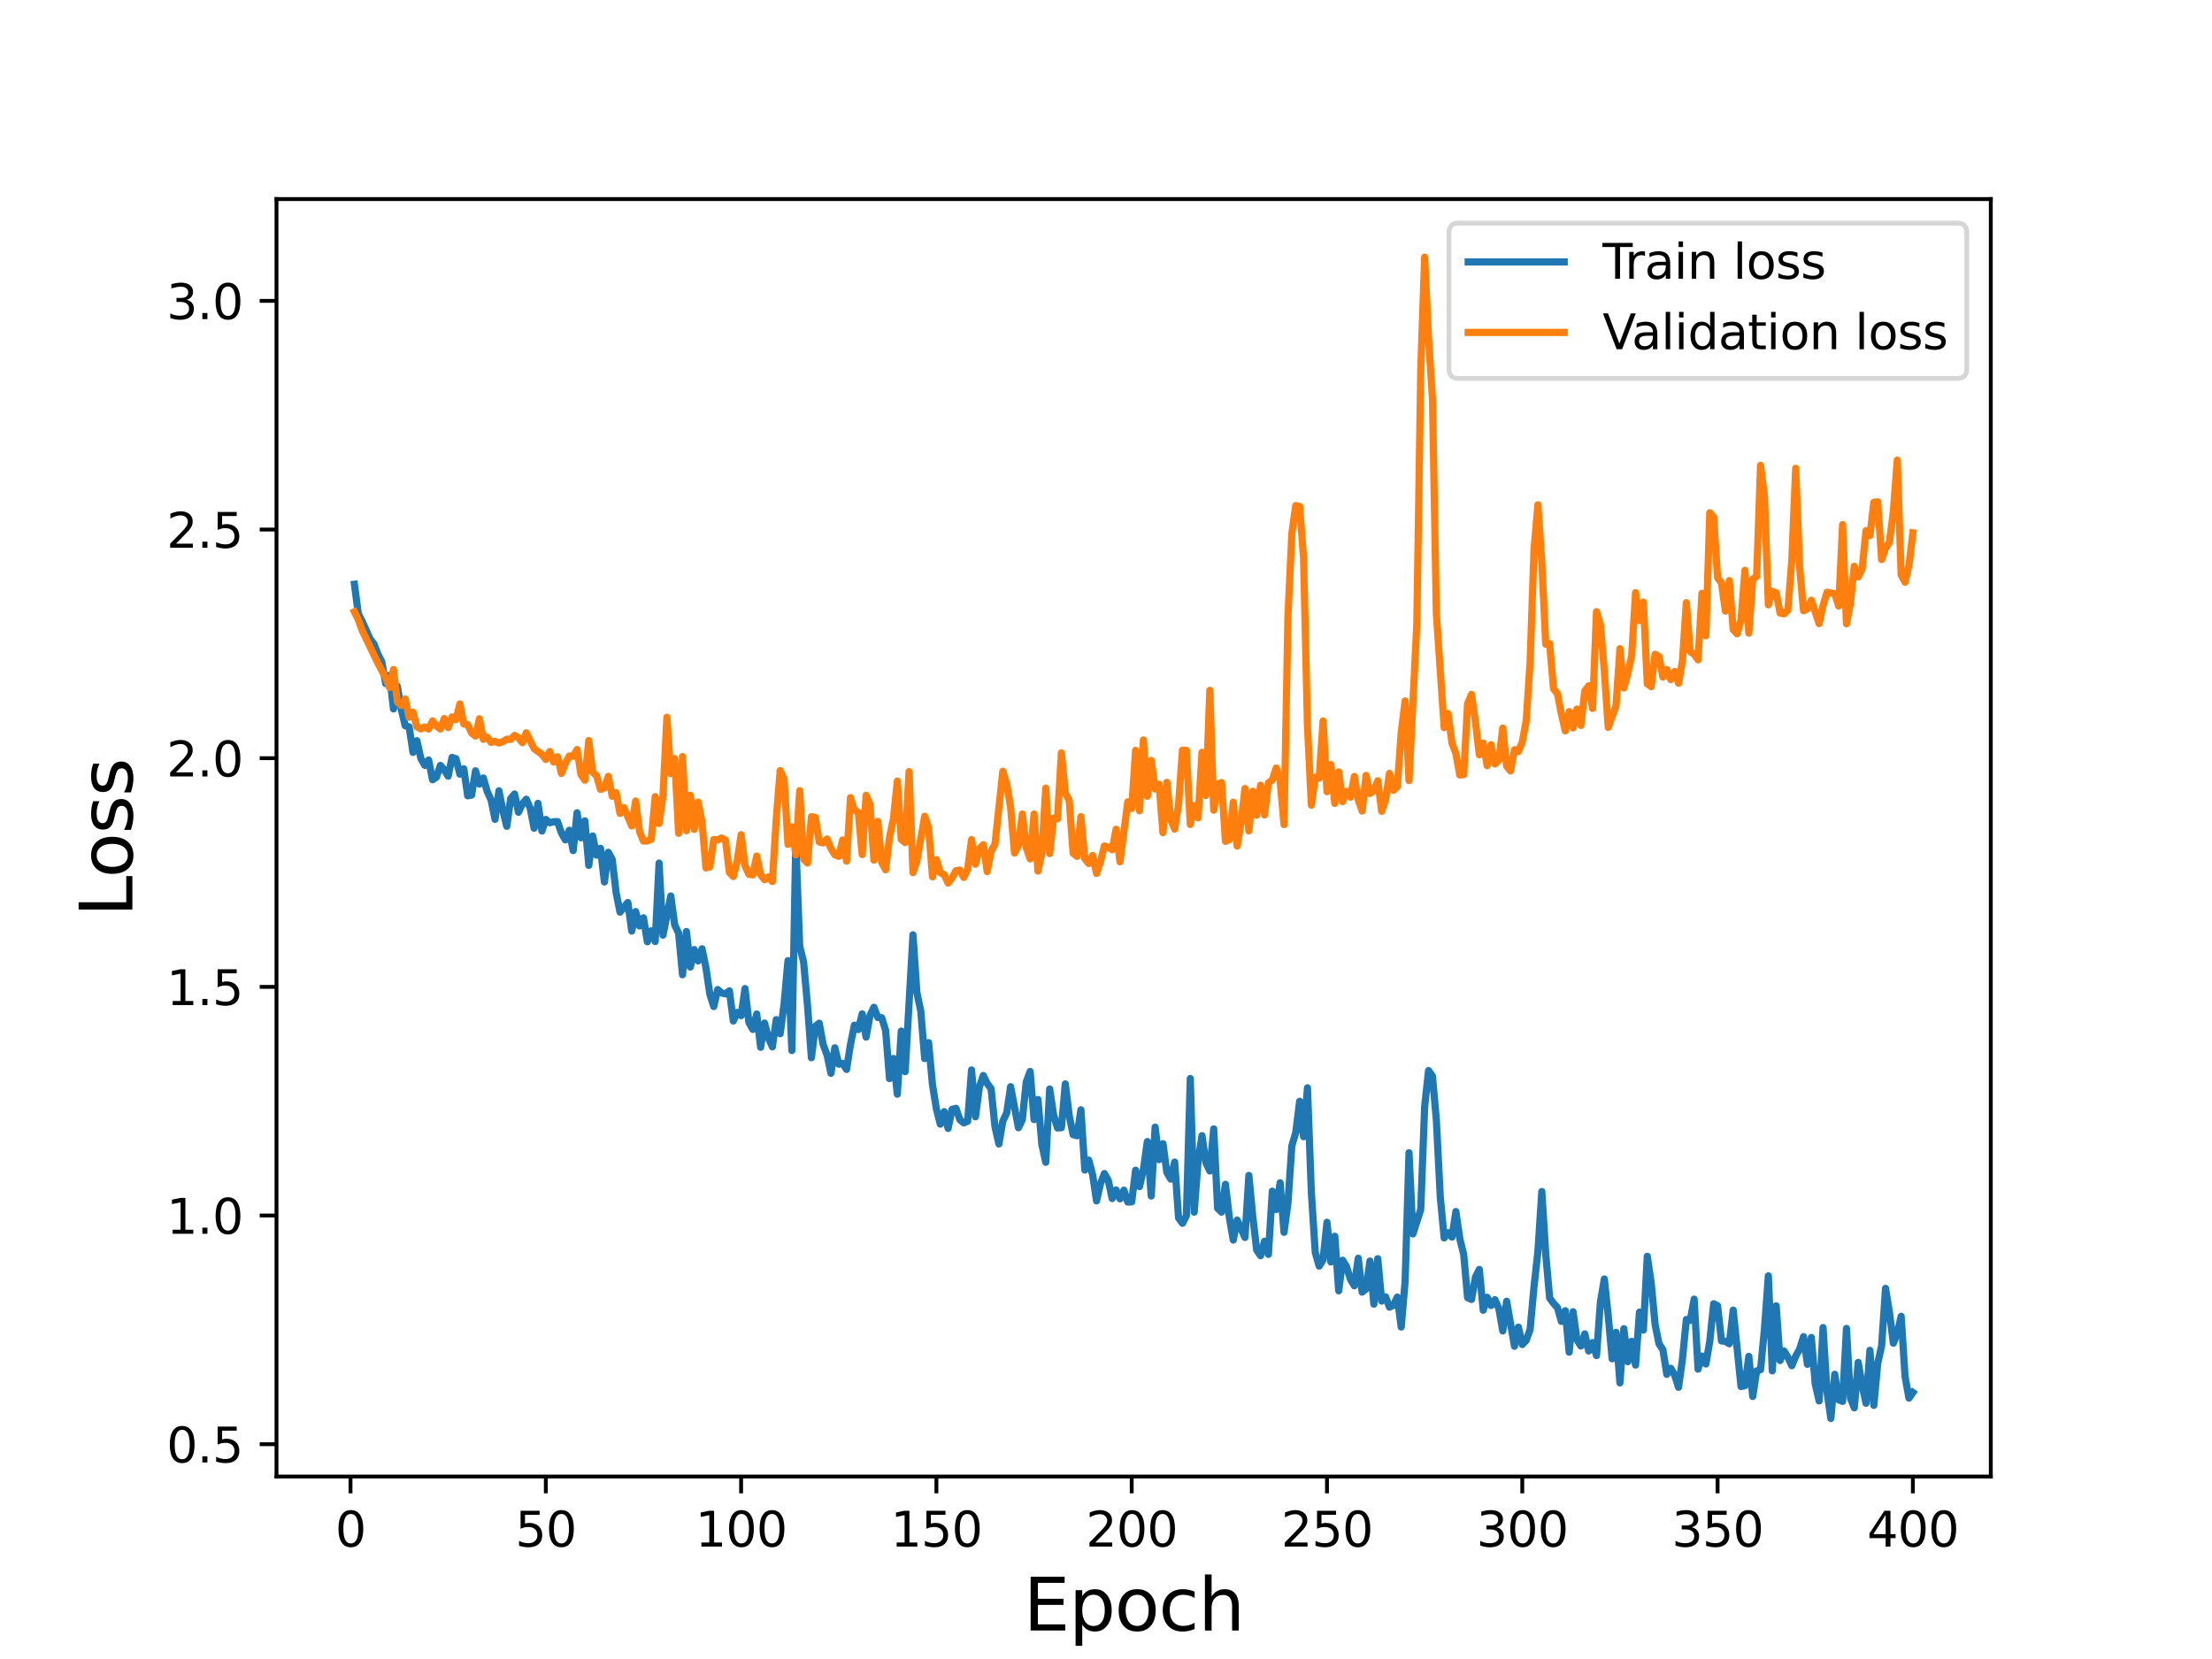 <?xml version="1.0" encoding="utf-8" standalone="no"?>
<!DOCTYPE svg PUBLIC "-//W3C//DTD SVG 1.1//EN"
  "http://www.w3.org/Graphics/SVG/1.1/DTD/svg11.dtd">
<svg height="345.6pt" version="1.1" viewBox="0 0 460.8 345.6" width="460.8pt" xmlns="http://www.w3.org/2000/svg" xmlns:xlink="http://www.w3.org/1999/xlink">
 <defs>
  <style type="text/css">*{stroke-linecap:butt;stroke-linejoin:round;}</style>
 </defs>
 <g id="figure_1">
  <g id="patch_1">
   <path d="M 0 345.6 
L 460.8 345.6 
L 460.8 0 
L 0 0 
z
" style="fill:#ffffff;"/>
  </g>
  <g id="axes_1">
   <g id="patch_2">
    <path d="M 57.6 307.584 
L 414.72 307.584 
L 414.72 41.472 
L 57.6 41.472 
z
" style="fill:#ffffff;"/>
   </g>
   <g id="matplotlib.axis_1">
    <g id="xtick_1">
     <g id="line2d_1">
      <defs>
       <path d="M 0 0 
L 0 3.5 
" id="mad87b83e40" style="stroke:#000000;stroke-width:0.8;"/>
      </defs>
      <g>
       <use style="stroke:#000000;stroke-width:0.8;" x="73.019" xlink:href="#mad87b83e40" y="307.584"/>
      </g>
     </g>
     <g id="text_1">
      <!-- 0 -->
      <g transform="translate(69.838 322.182)scale(0.1 -0.1)">
       <defs>
        <path d="M 2034 4250 
Q 1547 4250 1301 3770 
Q 1056 3291 1056 2328 
Q 1056 1369 1301 889 
Q 1547 409 2034 409 
Q 2525 409 2770 889 
Q 3016 1369 3016 2328 
Q 3016 3291 2770 3770 
Q 2525 4250 2034 4250 
z
M 2034 4750 
Q 2819 4750 3233 4129 
Q 3647 3509 3647 2328 
Q 3647 1150 3233 529 
Q 2819 -91 2034 -91 
Q 1250 -91 836 529 
Q 422 1150 422 2328 
Q 422 3509 836 4129 
Q 1250 4750 2034 4750 
z
" id="DejaVuSans-30" transform="scale(0.016)"/>
       </defs>
       <use xlink:href="#DejaVuSans-30"/>
      </g>
     </g>
    </g>
    <g id="xtick_2">
     <g id="line2d_2">
      <g>
       <use style="stroke:#000000;stroke-width:0.8;" x="113.703" xlink:href="#mad87b83e40" y="307.584"/>
      </g>
     </g>
     <g id="text_2">
      <!-- 50 -->
      <g transform="translate(107.34 322.182)scale(0.1 -0.1)">
       <defs>
        <path d="M 691 4666 
L 3169 4666 
L 3169 4134 
L 1269 4134 
L 1269 2991 
Q 1406 3038 1543 3061 
Q 1681 3084 1819 3084 
Q 2600 3084 3056 2656 
Q 3513 2228 3513 1497 
Q 3513 744 3044 326 
Q 2575 -91 1722 -91 
Q 1428 -91 1123 -41 
Q 819 9 494 109 
L 494 744 
Q 775 591 1075 516 
Q 1375 441 1709 441 
Q 2250 441 2565 725 
Q 2881 1009 2881 1497 
Q 2881 1984 2565 2268 
Q 2250 2553 1709 2553 
Q 1456 2553 1204 2497 
Q 953 2441 691 2322 
L 691 4666 
z
" id="DejaVuSans-35" transform="scale(0.016)"/>
       </defs>
       <use xlink:href="#DejaVuSans-35"/>
       <use x="63.623" xlink:href="#DejaVuSans-30"/>
      </g>
     </g>
    </g>
    <g id="xtick_3">
     <g id="line2d_3">
      <g>
       <use style="stroke:#000000;stroke-width:0.8;" x="154.386" xlink:href="#mad87b83e40" y="307.584"/>
      </g>
     </g>
     <g id="text_3">
      <!-- 100 -->
      <g transform="translate(144.842 322.182)scale(0.1 -0.1)">
       <defs>
        <path d="M 794 531 
L 1825 531 
L 1825 4091 
L 703 3866 
L 703 4441 
L 1819 4666 
L 2450 4666 
L 2450 531 
L 3481 531 
L 3481 0 
L 794 0 
L 794 531 
z
" id="DejaVuSans-31" transform="scale(0.016)"/>
       </defs>
       <use xlink:href="#DejaVuSans-31"/>
       <use x="63.623" xlink:href="#DejaVuSans-30"/>
       <use x="127.246" xlink:href="#DejaVuSans-30"/>
      </g>
     </g>
    </g>
    <g id="xtick_4">
     <g id="line2d_4">
      <g>
       <use style="stroke:#000000;stroke-width:0.8;" x="195.07" xlink:href="#mad87b83e40" y="307.584"/>
      </g>
     </g>
     <g id="text_4">
      <!-- 150 -->
      <g transform="translate(185.526 322.182)scale(0.1 -0.1)">
       <use xlink:href="#DejaVuSans-31"/>
       <use x="63.623" xlink:href="#DejaVuSans-35"/>
       <use x="127.246" xlink:href="#DejaVuSans-30"/>
      </g>
     </g>
    </g>
    <g id="xtick_5">
     <g id="line2d_5">
      <g>
       <use style="stroke:#000000;stroke-width:0.8;" x="235.753" xlink:href="#mad87b83e40" y="307.584"/>
      </g>
     </g>
     <g id="text_5">
      <!-- 200 -->
      <g transform="translate(226.209 322.182)scale(0.1 -0.1)">
       <defs>
        <path d="M 1228 531 
L 3431 531 
L 3431 0 
L 469 0 
L 469 531 
Q 828 903 1448 1529 
Q 2069 2156 2228 2338 
Q 2531 2678 2651 2914 
Q 2772 3150 2772 3378 
Q 2772 3750 2511 3984 
Q 2250 4219 1831 4219 
Q 1534 4219 1204 4116 
Q 875 4013 500 3803 
L 500 4441 
Q 881 4594 1212 4672 
Q 1544 4750 1819 4750 
Q 2544 4750 2975 4387 
Q 3406 4025 3406 3419 
Q 3406 3131 3298 2873 
Q 3191 2616 2906 2266 
Q 2828 2175 2409 1742 
Q 1991 1309 1228 531 
z
" id="DejaVuSans-32" transform="scale(0.016)"/>
       </defs>
       <use xlink:href="#DejaVuSans-32"/>
       <use x="63.623" xlink:href="#DejaVuSans-30"/>
       <use x="127.246" xlink:href="#DejaVuSans-30"/>
      </g>
     </g>
    </g>
    <g id="xtick_6">
     <g id="line2d_6">
      <g>
       <use style="stroke:#000000;stroke-width:0.8;" x="276.437" xlink:href="#mad87b83e40" y="307.584"/>
      </g>
     </g>
     <g id="text_6">
      <!-- 250 -->
      <g transform="translate(266.893 322.182)scale(0.1 -0.1)">
       <use xlink:href="#DejaVuSans-32"/>
       <use x="63.623" xlink:href="#DejaVuSans-35"/>
       <use x="127.246" xlink:href="#DejaVuSans-30"/>
      </g>
     </g>
    </g>
    <g id="xtick_7">
     <g id="line2d_7">
      <g>
       <use style="stroke:#000000;stroke-width:0.8;" x="317.12" xlink:href="#mad87b83e40" y="307.584"/>
      </g>
     </g>
     <g id="text_7">
      <!-- 300 -->
      <g transform="translate(307.576 322.182)scale(0.1 -0.1)">
       <defs>
        <path d="M 2597 2516 
Q 3050 2419 3304 2112 
Q 3559 1806 3559 1356 
Q 3559 666 3084 287 
Q 2609 -91 1734 -91 
Q 1441 -91 1130 -33 
Q 819 25 488 141 
L 488 750 
Q 750 597 1062 519 
Q 1375 441 1716 441 
Q 2309 441 2620 675 
Q 2931 909 2931 1356 
Q 2931 1769 2642 2001 
Q 2353 2234 1838 2234 
L 1294 2234 
L 1294 2753 
L 1863 2753 
Q 2328 2753 2575 2939 
Q 2822 3125 2822 3475 
Q 2822 3834 2567 4026 
Q 2313 4219 1838 4219 
Q 1578 4219 1281 4162 
Q 984 4106 628 3988 
L 628 4550 
Q 988 4650 1302 4700 
Q 1616 4750 1894 4750 
Q 2613 4750 3031 4423 
Q 3450 4097 3450 3541 
Q 3450 3153 3228 2886 
Q 3006 2619 2597 2516 
z
" id="DejaVuSans-33" transform="scale(0.016)"/>
       </defs>
       <use xlink:href="#DejaVuSans-33"/>
       <use x="63.623" xlink:href="#DejaVuSans-30"/>
       <use x="127.246" xlink:href="#DejaVuSans-30"/>
      </g>
     </g>
    </g>
    <g id="xtick_8">
     <g id="line2d_8">
      <g>
       <use style="stroke:#000000;stroke-width:0.8;" x="357.804" xlink:href="#mad87b83e40" y="307.584"/>
      </g>
     </g>
     <g id="text_8">
      <!-- 350 -->
      <g transform="translate(348.26 322.182)scale(0.1 -0.1)">
       <use xlink:href="#DejaVuSans-33"/>
       <use x="63.623" xlink:href="#DejaVuSans-35"/>
       <use x="127.246" xlink:href="#DejaVuSans-30"/>
      </g>
     </g>
    </g>
    <g id="xtick_9">
     <g id="line2d_9">
      <g>
       <use style="stroke:#000000;stroke-width:0.8;" x="398.487" xlink:href="#mad87b83e40" y="307.584"/>
      </g>
     </g>
     <g id="text_9">
      <!-- 400 -->
      <g transform="translate(388.944 322.182)scale(0.1 -0.1)">
       <defs>
        <path d="M 2419 4116 
L 825 1625 
L 2419 1625 
L 2419 4116 
z
M 2253 4666 
L 3047 4666 
L 3047 1625 
L 3713 1625 
L 3713 1100 
L 3047 1100 
L 3047 0 
L 2419 0 
L 2419 1100 
L 313 1100 
L 313 1709 
L 2253 4666 
z
" id="DejaVuSans-34" transform="scale(0.016)"/>
       </defs>
       <use xlink:href="#DejaVuSans-34"/>
       <use x="63.623" xlink:href="#DejaVuSans-30"/>
       <use x="127.246" xlink:href="#DejaVuSans-30"/>
      </g>
     </g>
    </g>
    <g id="text_10">
     <!-- Epoch -->
     <g transform="translate(213.194 339.66)scale(0.15 -0.15)">
      <defs>
       <path d="M 628 4666 
L 3578 4666 
L 3578 4134 
L 1259 4134 
L 1259 2753 
L 3481 2753 
L 3481 2222 
L 1259 2222 
L 1259 531 
L 3634 531 
L 3634 0 
L 628 0 
L 628 4666 
z
" id="DejaVuSans-45" transform="scale(0.016)"/>
       <path d="M 1159 525 
L 1159 -1331 
L 581 -1331 
L 581 3500 
L 1159 3500 
L 1159 2969 
Q 1341 3281 1617 3432 
Q 1894 3584 2278 3584 
Q 2916 3584 3314 3078 
Q 3713 2572 3713 1747 
Q 3713 922 3314 415 
Q 2916 -91 2278 -91 
Q 1894 -91 1617 61 
Q 1341 213 1159 525 
z
M 3116 1747 
Q 3116 2381 2855 2742 
Q 2594 3103 2138 3103 
Q 1681 3103 1420 2742 
Q 1159 2381 1159 1747 
Q 1159 1113 1420 752 
Q 1681 391 2138 391 
Q 2594 391 2855 752 
Q 3116 1113 3116 1747 
z
" id="DejaVuSans-70" transform="scale(0.016)"/>
       <path d="M 1959 3097 
Q 1497 3097 1228 2736 
Q 959 2375 959 1747 
Q 959 1119 1226 758 
Q 1494 397 1959 397 
Q 2419 397 2687 759 
Q 2956 1122 2956 1747 
Q 2956 2369 2687 2733 
Q 2419 3097 1959 3097 
z
M 1959 3584 
Q 2709 3584 3137 3096 
Q 3566 2609 3566 1747 
Q 3566 888 3137 398 
Q 2709 -91 1959 -91 
Q 1206 -91 779 398 
Q 353 888 353 1747 
Q 353 2609 779 3096 
Q 1206 3584 1959 3584 
z
" id="DejaVuSans-6f" transform="scale(0.016)"/>
       <path d="M 3122 3366 
L 3122 2828 
Q 2878 2963 2633 3030 
Q 2388 3097 2138 3097 
Q 1578 3097 1268 2742 
Q 959 2388 959 1747 
Q 959 1106 1268 751 
Q 1578 397 2138 397 
Q 2388 397 2633 464 
Q 2878 531 3122 666 
L 3122 134 
Q 2881 22 2623 -34 
Q 2366 -91 2075 -91 
Q 1284 -91 818 406 
Q 353 903 353 1747 
Q 353 2603 823 3093 
Q 1294 3584 2113 3584 
Q 2378 3584 2631 3529 
Q 2884 3475 3122 3366 
z
" id="DejaVuSans-63" transform="scale(0.016)"/>
       <path d="M 3513 2113 
L 3513 0 
L 2938 0 
L 2938 2094 
Q 2938 2591 2744 2837 
Q 2550 3084 2163 3084 
Q 1697 3084 1428 2787 
Q 1159 2491 1159 1978 
L 1159 0 
L 581 0 
L 581 4863 
L 1159 4863 
L 1159 2956 
Q 1366 3272 1645 3428 
Q 1925 3584 2291 3584 
Q 2894 3584 3203 3211 
Q 3513 2838 3513 2113 
z
" id="DejaVuSans-68" transform="scale(0.016)"/>
      </defs>
      <use xlink:href="#DejaVuSans-45"/>
      <use x="63.184" xlink:href="#DejaVuSans-70"/>
      <use x="126.66" xlink:href="#DejaVuSans-6f"/>
      <use x="187.842" xlink:href="#DejaVuSans-63"/>
      <use x="242.822" xlink:href="#DejaVuSans-68"/>
     </g>
    </g>
   </g>
   <g id="matplotlib.axis_2">
    <g id="ytick_1">
     <g id="line2d_10">
      <defs>
       <path d="M 0 0 
L -3.5 0 
" id="maaa10dc8f8" style="stroke:#000000;stroke-width:0.8;"/>
      </defs>
      <g>
       <use style="stroke:#000000;stroke-width:0.8;" x="57.6" xlink:href="#maaa10dc8f8" y="300.85"/>
      </g>
     </g>
     <g id="text_11">
      <!-- 0.5 -->
      <g transform="translate(34.697 304.65)scale(0.1 -0.1)">
       <defs>
        <path d="M 684 794 
L 1344 794 
L 1344 0 
L 684 0 
L 684 794 
z
" id="DejaVuSans-2e" transform="scale(0.016)"/>
       </defs>
       <use xlink:href="#DejaVuSans-30"/>
       <use x="63.623" xlink:href="#DejaVuSans-2e"/>
       <use x="95.41" xlink:href="#DejaVuSans-35"/>
      </g>
     </g>
    </g>
    <g id="ytick_2">
     <g id="line2d_11">
      <g>
       <use style="stroke:#000000;stroke-width:0.8;" x="57.6" xlink:href="#maaa10dc8f8" y="253.216"/>
      </g>
     </g>
     <g id="text_12">
      <!-- 1.0 -->
      <g transform="translate(34.697 257.015)scale(0.1 -0.1)">
       <use xlink:href="#DejaVuSans-31"/>
       <use x="63.623" xlink:href="#DejaVuSans-2e"/>
       <use x="95.41" xlink:href="#DejaVuSans-30"/>
      </g>
     </g>
    </g>
    <g id="ytick_3">
     <g id="line2d_12">
      <g>
       <use style="stroke:#000000;stroke-width:0.8;" x="57.6" xlink:href="#maaa10dc8f8" y="205.581"/>
      </g>
     </g>
     <g id="text_13">
      <!-- 1.5 -->
      <g transform="translate(34.697 209.38)scale(0.1 -0.1)">
       <use xlink:href="#DejaVuSans-31"/>
       <use x="63.623" xlink:href="#DejaVuSans-2e"/>
       <use x="95.41" xlink:href="#DejaVuSans-35"/>
      </g>
     </g>
    </g>
    <g id="ytick_4">
     <g id="line2d_13">
      <g>
       <use style="stroke:#000000;stroke-width:0.8;" x="57.6" xlink:href="#maaa10dc8f8" y="157.946"/>
      </g>
     </g>
     <g id="text_14">
      <!-- 2.0 -->
      <g transform="translate(34.697 161.746)scale(0.1 -0.1)">
       <use xlink:href="#DejaVuSans-32"/>
       <use x="63.623" xlink:href="#DejaVuSans-2e"/>
       <use x="95.41" xlink:href="#DejaVuSans-30"/>
      </g>
     </g>
    </g>
    <g id="ytick_5">
     <g id="line2d_14">
      <g>
       <use style="stroke:#000000;stroke-width:0.8;" x="57.6" xlink:href="#maaa10dc8f8" y="110.312"/>
      </g>
     </g>
     <g id="text_15">
      <!-- 2.5 -->
      <g transform="translate(34.697 114.111)scale(0.1 -0.1)">
       <use xlink:href="#DejaVuSans-32"/>
       <use x="63.623" xlink:href="#DejaVuSans-2e"/>
       <use x="95.41" xlink:href="#DejaVuSans-35"/>
      </g>
     </g>
    </g>
    <g id="ytick_6">
     <g id="line2d_15">
      <g>
       <use style="stroke:#000000;stroke-width:0.8;" x="57.6" xlink:href="#maaa10dc8f8" y="62.677"/>
      </g>
     </g>
     <g id="text_16">
      <!-- 3.0 -->
      <g transform="translate(34.697 66.476)scale(0.1 -0.1)">
       <use xlink:href="#DejaVuSans-33"/>
       <use x="63.623" xlink:href="#DejaVuSans-2e"/>
       <use x="95.41" xlink:href="#DejaVuSans-30"/>
      </g>
     </g>
    </g>
    <g id="text_17">
     <!-- Loss -->
     <g transform="translate(27.577 190.979)rotate(-90)scale(0.15 -0.15)">
      <defs>
       <path d="M 628 4666 
L 1259 4666 
L 1259 531 
L 3531 531 
L 3531 0 
L 628 0 
L 628 4666 
z
" id="DejaVuSans-4c" transform="scale(0.016)"/>
       <path d="M 2834 3397 
L 2834 2853 
Q 2591 2978 2328 3040 
Q 2066 3103 1784 3103 
Q 1356 3103 1142 2972 
Q 928 2841 928 2578 
Q 928 2378 1081 2264 
Q 1234 2150 1697 2047 
L 1894 2003 
Q 2506 1872 2764 1633 
Q 3022 1394 3022 966 
Q 3022 478 2636 193 
Q 2250 -91 1575 -91 
Q 1294 -91 989 -36 
Q 684 19 347 128 
L 347 722 
Q 666 556 975 473 
Q 1284 391 1588 391 
Q 1994 391 2212 530 
Q 2431 669 2431 922 
Q 2431 1156 2273 1281 
Q 2116 1406 1581 1522 
L 1381 1569 
Q 847 1681 609 1914 
Q 372 2147 372 2553 
Q 372 3047 722 3315 
Q 1072 3584 1716 3584 
Q 2034 3584 2315 3537 
Q 2597 3491 2834 3397 
z
" id="DejaVuSans-73" transform="scale(0.016)"/>
      </defs>
      <use xlink:href="#DejaVuSans-4c"/>
      <use x="53.963" xlink:href="#DejaVuSans-6f"/>
      <use x="115.145" xlink:href="#DejaVuSans-73"/>
      <use x="167.244" xlink:href="#DejaVuSans-73"/>
     </g>
    </g>
   </g>
   <g id="line2d_16">
    <path clip-path="url(#pb52fe8dbe2)" d="M 73.833 121.714 
L 74.646 127.871 
L 75.46 129.472 
L 77.087 133.107 
L 77.901 134.158 
L 78.715 136.246 
L 79.528 137.857 
L 80.342 142.401 
L 81.156 140.688 
L 81.969 147.687 
L 82.783 142.988 
L 83.597 147.776 
L 84.41 151.187 
L 85.224 151.418 
L 86.038 156.734 
L 86.851 154.302 
L 87.665 157.986 
L 88.479 159.424 
L 89.292 158.331 
L 90.106 162.437 
L 90.92 161.883 
L 91.733 159.453 
L 92.547 160.351 
L 93.361 161.692 
L 94.174 157.784 
L 94.988 158.066 
L 95.802 161.265 
L 96.616 160.154 
L 97.429 165.779 
L 98.243 165.626 
L 99.057 160.576 
L 99.87 163.34 
L 100.684 162.078 
L 101.498 164.891 
L 102.311 166.675 
L 103.125 170.688 
L 103.939 164.74 
L 104.752 168.802 
L 105.566 172.137 
L 106.38 166.358 
L 107.193 165.407 
L 108.007 169.201 
L 108.821 167.463 
L 109.634 166.496 
L 110.448 168.363 
L 111.262 172.527 
L 112.075 167.349 
L 112.889 173.116 
L 113.703 170.708 
L 114.516 171.391 
L 115.33 171.19 
L 116.144 171.16 
L 116.957 173.529 
L 117.771 174.967 
L 118.585 172.959 
L 119.398 177.195 
L 120.212 169.316 
L 121.026 174.533 
L 121.839 171.003 
L 122.653 180.269 
L 123.467 174.148 
L 124.28 178.142 
L 125.094 176.722 
L 125.908 183.736 
L 126.721 177.55 
L 127.535 179.032 
L 128.349 185.965 
L 129.162 190.007 
L 130.79 188.009 
L 131.603 193.96 
L 132.417 189.902 
L 133.231 192.894 
L 134.044 191.201 
L 134.858 196.188 
L 135.672 193.896 
L 136.485 196.134 
L 137.299 179.797 
L 138.113 194.808 
L 139.74 186.648 
L 140.554 192.678 
L 141.367 194.375 
L 142.181 203.055 
L 142.995 194.055 
L 143.808 201.449 
L 144.622 197.818 
L 145.436 200.176 
L 146.249 197.646 
L 147.063 201.607 
L 147.877 207.118 
L 148.69 209.681 
L 149.504 206.144 
L 150.318 206.859 
L 151.131 207.05 
L 151.945 206.414 
L 152.759 212.685 
L 153.572 210.905 
L 154.386 211.576 
L 155.2 205.939 
L 156.013 213.01 
L 156.827 214.448 
L 157.641 211.234 
L 158.454 218.176 
L 159.268 213.12 
L 160.082 216.233 
L 160.895 218.079 
L 161.709 212.415 
L 162.523 215.34 
L 163.336 209.131 
L 164.15 200.128 
L 164.964 218.845 
L 165.777 175.298 
L 166.591 197.111 
L 167.405 200.41 
L 168.219 209.455 
L 169.032 220.347 
L 169.846 213.799 
L 170.66 213.146 
L 171.473 217.582 
L 172.287 219.754 
L 173.101 223.59 
L 173.914 218.276 
L 174.728 221.692 
L 175.542 221.528 
L 176.355 222.778 
L 177.169 217.582 
L 177.983 213.565 
L 178.796 214.479 
L 179.61 211.199 
L 180.424 216.044 
L 181.237 211.525 
L 182.051 209.833 
L 182.865 211.951 
L 183.678 212.013 
L 184.492 214.676 
L 185.306 224.687 
L 186.119 220.499 
L 186.933 227.937 
L 187.747 214.8 
L 188.56 223.245 
L 190.188 194.74 
L 191.001 206.758 
L 191.815 210.635 
L 192.629 220.519 
L 193.442 217.195 
L 194.256 225.978 
L 195.07 231.029 
L 195.883 234.184 
L 196.697 231.576 
L 197.511 235.073 
L 198.324 231.101 
L 199.138 230.888 
L 199.952 233.237 
L 200.765 233.924 
L 201.579 233.566 
L 202.393 222.886 
L 203.206 232.657 
L 204.02 226.468 
L 204.834 224.047 
L 205.647 225.694 
L 206.461 226.793 
L 207.275 234.75 
L 208.088 238.308 
L 208.902 233.551 
L 209.716 231.837 
L 210.529 226.381 
L 212.157 234.925 
L 212.97 233.258 
L 213.784 225.393 
L 214.598 223.212 
L 215.411 233.23 
L 216.225 229.048 
L 217.039 238.444 
L 217.852 242.123 
L 218.666 226.858 
L 219.48 232.245 
L 220.293 234.971 
L 221.107 234.922 
L 221.921 225.795 
L 222.734 232.367 
L 223.548 236.378 
L 224.362 236.598 
L 225.175 231.195 
L 225.989 243.754 
L 226.803 241.673 
L 227.616 244.734 
L 228.43 250.168 
L 229.244 246.586 
L 230.057 244.474 
L 230.871 245.896 
L 231.685 249.673 
L 232.498 247.889 
L 233.312 249.741 
L 234.126 247.934 
L 234.939 250.412 
L 235.753 250.367 
L 236.567 243.781 
L 237.381 247.188 
L 238.194 243.645 
L 239.008 237.812 
L 239.822 249.152 
L 240.635 234.796 
L 241.449 241.57 
L 242.263 238.25 
L 243.076 244.23 
L 243.89 245.634 
L 244.704 242.082 
L 245.517 253.716 
L 246.331 254.833 
L 247.145 253.269 
L 247.958 224.675 
L 248.772 252.513 
L 249.586 241.858 
L 250.399 236.58 
L 251.213 242.228 
L 252.027 243.934 
L 252.84 235.168 
L 253.654 251.713 
L 254.468 252.504 
L 255.281 246.716 
L 256.095 253.625 
L 256.909 258.322 
L 257.722 254.164 
L 259.35 257.781 
L 260.163 244.862 
L 260.977 253.424 
L 261.791 260.398 
L 262.604 261.586 
L 263.418 258.567 
L 264.232 261.306 
L 265.045 248.143 
L 265.859 251.956 
L 266.673 246.391 
L 267.486 256.715 
L 268.3 250.653 
L 269.114 238.712 
L 269.927 235.948 
L 270.741 229.425 
L 271.555 236.796 
L 272.368 226.614 
L 273.182 248.464 
L 273.996 260.928 
L 274.809 263.751 
L 275.623 262.423 
L 276.437 254.633 
L 277.25 262.891 
L 278.064 257.532 
L 278.878 268.899 
L 279.691 262.534 
L 280.505 263.852 
L 281.319 266.504 
L 282.132 267.857 
L 282.946 262.112 
L 283.76 269.167 
L 284.573 268.505 
L 285.387 262.7 
L 286.201 271.674 
L 287.014 262.207 
L 287.828 271.035 
L 288.642 270.16 
L 289.455 272.306 
L 290.269 271.908 
L 291.083 270.206 
L 291.896 276.439 
L 292.71 267.005 
L 293.524 240.135 
L 294.337 257.045 
L 295.965 251.971 
L 296.778 230.577 
L 297.592 223.021 
L 298.406 224.192 
L 299.219 233.315 
L 300.033 249.283 
L 300.847 257.888 
L 301.66 256.806 
L 302.474 257.709 
L 303.288 252.38 
L 304.101 258.023 
L 304.915 261.312 
L 305.729 270.345 
L 306.543 270.703 
L 307.356 266.082 
L 308.17 264.441 
L 308.984 272.943 
L 309.797 270.25 
L 310.611 271.954 
L 311.425 270.756 
L 312.238 272.612 
L 313.052 277.264 
L 313.866 271.071 
L 315.493 280.449 
L 316.307 276.464 
L 317.12 280.092 
L 317.934 279.219 
L 318.748 276.957 
L 319.561 268.065 
L 320.375 260.719 
L 321.189 248.215 
L 322.002 261.181 
L 322.816 270.396 
L 323.63 271.51 
L 324.443 272.38 
L 325.257 275.272 
L 326.071 273.052 
L 326.884 281.682 
L 327.698 273.257 
L 328.512 279.1 
L 329.325 280.407 
L 330.139 277.874 
L 330.953 281.435 
L 331.766 279.693 
L 332.58 282.399 
L 333.394 271.289 
L 334.207 266.44 
L 335.021 274.056 
L 335.835 283.059 
L 336.648 277.551 
L 337.462 288.078 
L 338.276 276.8 
L 339.089 283.67 
L 339.903 279.425 
L 340.717 284.373 
L 341.53 273.334 
L 342.344 277.074 
L 343.158 261.715 
L 343.971 267.219 
L 344.785 275.891 
L 345.599 279.937 
L 346.412 281.164 
L 347.226 286.3 
L 348.04 285.036 
L 348.853 286.414 
L 349.667 288.998 
L 350.481 283.175 
L 351.294 274.873 
L 352.108 275.07 
L 352.922 270.636 
L 353.735 285.215 
L 354.549 282.492 
L 355.363 284.143 
L 356.176 279.414 
L 356.99 271.598 
L 357.804 272.022 
L 358.617 279.336 
L 359.431 279.427 
L 360.245 279.934 
L 361.058 272.917 
L 362.686 288.841 
L 363.499 288.663 
L 364.313 282.555 
L 365.127 290.904 
L 365.94 285.593 
L 366.754 285.333 
L 367.568 276.857 
L 368.381 265.785 
L 369.195 285.578 
L 370.009 272.025 
L 370.822 283.421 
L 371.636 281.429 
L 372.45 282.75 
L 373.263 284.503 
L 374.077 282.527 
L 374.891 281.053 
L 375.704 278.46 
L 376.518 284.211 
L 377.332 278.614 
L 378.146 288.315 
L 378.959 291.836 
L 379.773 276.559 
L 380.587 289.816 
L 381.4 295.488 
L 382.214 286.298 
L 383.028 291.603 
L 383.841 291.936 
L 384.655 276.735 
L 385.469 291.221 
L 386.282 293.28 
L 387.096 283.803 
L 387.91 288.535 
L 388.723 292.325 
L 389.537 281.31 
L 390.351 292.764 
L 391.164 284.01 
L 391.978 280.353 
L 392.792 268.389 
L 393.605 273.377 
L 394.419 279.818 
L 395.233 277.703 
L 396.046 274.214 
L 396.86 286.771 
L 397.674 291.259 
L 398.487 290.09 
L 398.487 290.09 
" style="fill:none;stroke:#1f77b4;stroke-linecap:square;stroke-width:1.5;"/>
   </g>
   <g id="line2d_17">
    <path clip-path="url(#pb52fe8dbe2)" d="M 73.833 127.449 
L 74.646 129.104 
L 75.46 131.355 
L 78.715 138.139 
L 80.342 141.209 
L 81.156 143.241 
L 81.969 139.467 
L 82.783 146.237 
L 83.597 146.976 
L 84.41 145.608 
L 85.224 149.417 
L 86.038 148.358 
L 86.851 151.422 
L 87.665 151.84 
L 88.479 151.448 
L 89.292 151.866 
L 90.106 150.181 
L 90.92 151.238 
L 91.733 151.867 
L 92.547 149.683 
L 93.361 151.567 
L 94.174 149.343 
L 94.988 149.915 
L 95.802 146.643 
L 96.616 150.817 
L 97.429 150.957 
L 98.243 152.706 
L 99.057 153.337 
L 99.87 149.731 
L 100.684 154.018 
L 101.498 153.57 
L 102.311 154.659 
L 103.125 154.435 
L 103.939 154.788 
L 104.752 154.499 
L 105.566 153.992 
L 106.38 154.036 
L 107.193 153.193 
L 108.007 153.671 
L 108.821 154.726 
L 109.634 152.661 
L 111.262 155.968 
L 112.889 157.139 
L 113.703 158.212 
L 114.516 156.555 
L 115.33 158.74 
L 116.144 157.638 
L 116.957 161.115 
L 117.771 159.056 
L 118.585 157.483 
L 119.398 157.556 
L 120.212 156.148 
L 121.026 161.348 
L 121.839 162.527 
L 122.653 154.261 
L 123.467 160.848 
L 124.28 161.594 
L 125.094 164.448 
L 125.908 164.129 
L 126.721 161.736 
L 127.535 165.888 
L 128.349 165.133 
L 129.162 169.447 
L 129.976 168.252 
L 131.603 172.063 
L 132.417 166.865 
L 133.231 173.25 
L 134.044 175.217 
L 134.858 175.19 
L 135.672 174.814 
L 136.485 165.96 
L 137.299 171.556 
L 138.113 165.702 
L 138.926 149.424 
L 139.74 161.154 
L 140.554 158.038 
L 141.367 173.598 
L 142.181 157.61 
L 142.995 173.057 
L 143.808 165.674 
L 144.622 172.766 
L 145.436 167.107 
L 146.249 171.299 
L 147.063 180.805 
L 147.877 180.587 
L 148.69 174.895 
L 149.504 174.963 
L 150.318 174.58 
L 151.131 175.003 
L 151.945 181.744 
L 152.759 182.606 
L 153.572 179.392 
L 154.386 173.886 
L 155.2 180.334 
L 156.013 182.139 
L 156.827 182.258 
L 157.641 178.326 
L 158.454 182.189 
L 159.268 183.261 
L 160.082 182.674 
L 160.895 183.643 
L 161.709 170.596 
L 162.523 160.543 
L 163.336 162.283 
L 164.15 175.883 
L 164.964 172.235 
L 165.777 178.064 
L 166.591 164.708 
L 167.405 178.976 
L 168.219 179.784 
L 169.032 170.131 
L 169.846 170.279 
L 170.66 175.393 
L 171.473 175.601 
L 172.287 174.775 
L 173.101 176.764 
L 173.914 178.073 
L 174.728 178.394 
L 175.542 174.99 
L 176.355 179.383 
L 177.169 166.168 
L 177.983 168.783 
L 178.796 169.213 
L 179.61 178.015 
L 180.424 165.675 
L 181.237 167.562 
L 182.051 179.186 
L 182.865 171.114 
L 183.678 179.706 
L 184.492 181.191 
L 185.306 174.424 
L 186.119 170.522 
L 186.933 162.716 
L 187.747 174.87 
L 188.56 175.517 
L 189.374 160.748 
L 190.188 181.787 
L 191.001 179.364 
L 192.629 170.038 
L 193.442 172.426 
L 194.256 182.672 
L 195.07 179.085 
L 195.883 181.802 
L 196.697 182.209 
L 197.511 183.953 
L 198.324 182.908 
L 199.138 181.402 
L 199.952 181.246 
L 200.765 182.79 
L 201.579 181.084 
L 202.393 174.908 
L 203.206 180.029 
L 204.02 176.856 
L 204.834 175.971 
L 205.647 181.587 
L 206.461 177.346 
L 207.275 175.818 
L 208.902 160.686 
L 209.716 163.24 
L 210.529 168.186 
L 211.343 177.71 
L 212.157 176.18 
L 212.97 169.577 
L 213.784 176.573 
L 214.598 178.926 
L 215.411 169.578 
L 216.225 181.464 
L 217.039 177.684 
L 217.852 164.184 
L 218.666 177.818 
L 219.48 170.412 
L 220.293 170.574 
L 221.107 156.844 
L 221.921 165.202 
L 222.734 166.73 
L 223.548 177.73 
L 224.362 178.394 
L 225.175 170.126 
L 225.989 178.899 
L 226.803 179.897 
L 227.616 178.224 
L 228.43 181.946 
L 229.244 179.564 
L 230.057 176.234 
L 230.871 176.501 
L 231.685 177.019 
L 232.498 172.752 
L 233.312 179.525 
L 234.939 167.031 
L 235.753 168.422 
L 236.567 156.316 
L 237.381 168.896 
L 238.194 154.144 
L 239.008 165.867 
L 239.822 158.413 
L 240.635 164.367 
L 241.449 163.372 
L 242.263 173.457 
L 243.076 162.975 
L 243.89 170.736 
L 244.704 172.717 
L 245.517 167.524 
L 246.331 156.286 
L 247.145 156.326 
L 247.958 171.752 
L 248.772 167.804 
L 249.586 170.386 
L 250.399 156.73 
L 251.213 165.71 
L 252.027 143.81 
L 252.84 168.775 
L 253.654 163.373 
L 254.468 163.026 
L 255.281 175.268 
L 256.095 174.907 
L 256.909 167.118 
L 257.722 176.251 
L 258.536 171.338 
L 259.35 164.261 
L 260.163 173.101 
L 260.977 164.837 
L 261.791 169.816 
L 262.604 163.571 
L 263.418 169.758 
L 264.232 163.083 
L 265.045 162.476 
L 265.859 159.991 
L 266.673 162.631 
L 267.486 171.787 
L 268.3 128.46 
L 269.114 111.146 
L 269.927 105.316 
L 270.741 105.515 
L 271.555 116.309 
L 272.368 151.204 
L 273.182 167.725 
L 273.996 161.891 
L 274.809 162.114 
L 275.623 150.196 
L 276.437 164.922 
L 277.25 159.279 
L 278.064 167.376 
L 278.878 160.8 
L 279.691 166.999 
L 280.505 164.857 
L 281.319 166.067 
L 282.132 161.757 
L 282.946 166.623 
L 283.76 168.957 
L 284.573 161.532 
L 285.387 165.296 
L 286.201 164.752 
L 287.014 162.645 
L 287.828 169.003 
L 288.642 166.586 
L 289.455 161.108 
L 290.269 164.629 
L 291.083 163.867 
L 291.896 152.654 
L 292.71 146.015 
L 293.524 162.599 
L 295.151 129.954 
L 295.965 77.159 
L 296.778 53.568 
L 297.592 70.486 
L 298.406 83.004 
L 299.219 127.779 
L 300.847 151.58 
L 301.66 148.67 
L 302.474 154.794 
L 303.288 156.982 
L 304.101 161.447 
L 304.915 161.369 
L 305.729 146.573 
L 306.543 144.653 
L 307.356 150.348 
L 308.17 157.244 
L 308.984 154.79 
L 309.797 159.498 
L 310.611 155.136 
L 311.425 159.157 
L 312.238 158.347 
L 313.052 151.663 
L 313.866 159.624 
L 314.679 160.604 
L 315.493 156.175 
L 316.307 156.556 
L 317.12 154.553 
L 317.934 150.174 
L 318.748 137.939 
L 319.561 114.511 
L 320.375 105.158 
L 321.189 117.189 
L 322.002 134.208 
L 322.816 134.094 
L 323.63 143.492 
L 324.443 144.492 
L 325.257 148.691 
L 326.071 152.262 
L 326.884 148.248 
L 327.698 151.646 
L 328.512 147.708 
L 329.325 151.121 
L 330.139 143.986 
L 330.953 142.855 
L 331.766 147.583 
L 332.58 127.419 
L 333.394 130.099 
L 334.207 139.729 
L 335.021 151.52 
L 336.648 146.999 
L 337.462 135.132 
L 338.276 143.331 
L 339.089 140.313 
L 339.903 136.63 
L 340.717 123.474 
L 341.53 129.268 
L 342.344 125.436 
L 343.158 142.461 
L 343.971 143.046 
L 344.785 136.294 
L 345.599 136.785 
L 346.412 141.052 
L 347.226 139.491 
L 348.04 141.568 
L 348.853 139.883 
L 349.667 142.331 
L 350.481 137.74 
L 351.294 125.544 
L 352.108 135.756 
L 352.922 136.288 
L 353.735 137.459 
L 354.549 123.598 
L 355.363 132.435 
L 356.176 106.806 
L 356.99 107.739 
L 357.804 120.368 
L 358.617 121.463 
L 359.431 127.306 
L 360.245 120.947 
L 361.058 131.179 
L 361.872 132.044 
L 362.686 129.146 
L 363.499 118.815 
L 364.313 131.898 
L 365.127 120.645 
L 365.94 120.066 
L 366.754 96.925 
L 367.568 103.429 
L 368.381 125.999 
L 369.195 123.185 
L 370.009 123.506 
L 370.822 127.701 
L 371.636 127.879 
L 372.45 127.107 
L 373.263 116.749 
L 374.077 97.559 
L 374.891 118.072 
L 375.704 127.221 
L 376.518 126.836 
L 377.332 125.046 
L 378.959 129.92 
L 379.773 126.154 
L 380.587 123.392 
L 382.214 123.679 
L 383.028 126.246 
L 383.841 109.285 
L 384.655 129.944 
L 385.469 125.698 
L 386.282 117.956 
L 387.096 120.19 
L 387.91 118.474 
L 388.723 110.554 
L 389.537 111.557 
L 390.351 104.647 
L 391.164 104.536 
L 391.978 116.569 
L 392.792 114.249 
L 393.605 112.922 
L 394.419 106.559 
L 395.233 95.856 
L 396.046 119.759 
L 396.86 121.278 
L 397.674 117.751 
L 398.487 110.998 
L 398.487 110.998 
" style="fill:none;stroke:#ff7f0e;stroke-linecap:square;stroke-width:1.5;"/>
   </g>
   <g id="patch_3">
    <path d="M 57.6 307.584 
L 57.6 41.472 
" style="fill:none;stroke:#000000;stroke-linecap:square;stroke-linejoin:miter;stroke-width:0.8;"/>
   </g>
   <g id="patch_4">
    <path d="M 414.72 307.584 
L 414.72 41.472 
" style="fill:none;stroke:#000000;stroke-linecap:square;stroke-linejoin:miter;stroke-width:0.8;"/>
   </g>
   <g id="patch_5">
    <path d="M 57.6 307.584 
L 414.72 307.584 
" style="fill:none;stroke:#000000;stroke-linecap:square;stroke-linejoin:miter;stroke-width:0.8;"/>
   </g>
   <g id="patch_6">
    <path d="M 57.6 41.472 
L 414.72 41.472 
" style="fill:none;stroke:#000000;stroke-linecap:square;stroke-linejoin:miter;stroke-width:0.8;"/>
   </g>
   <g id="legend_1">
    <g id="patch_7">
     <path d="M 303.845 78.828 
L 407.72 78.828 
Q 409.72 78.828 409.72 76.828 
L 409.72 48.472 
Q 409.72 46.472 407.72 46.472 
L 303.845 46.472 
Q 301.845 46.472 301.845 48.472 
L 301.845 76.828 
Q 301.845 78.828 303.845 78.828 
z
" style="fill:#ffffff;opacity:0.8;stroke:#cccccc;stroke-linejoin:miter;"/>
    </g>
    <g id="line2d_18">
     <path d="M 305.845 54.57 
L 325.845 54.57 
" style="fill:none;stroke:#1f77b4;stroke-linecap:square;stroke-width:1.5;"/>
    </g>
    <g id="line2d_19"/>
    <g id="text_18">
     <!-- Train loss -->
     <g transform="translate(333.845 58.07)scale(0.1 -0.1)">
      <defs>
       <path d="M -19 4666 
L 3928 4666 
L 3928 4134 
L 2272 4134 
L 2272 0 
L 1638 0 
L 1638 4134 
L -19 4134 
L -19 4666 
z
" id="DejaVuSans-54" transform="scale(0.016)"/>
       <path d="M 2631 2963 
Q 2534 3019 2420 3045 
Q 2306 3072 2169 3072 
Q 1681 3072 1420 2755 
Q 1159 2438 1159 1844 
L 1159 0 
L 581 0 
L 581 3500 
L 1159 3500 
L 1159 2956 
Q 1341 3275 1631 3429 
Q 1922 3584 2338 3584 
Q 2397 3584 2469 3576 
Q 2541 3569 2628 3553 
L 2631 2963 
z
" id="DejaVuSans-72" transform="scale(0.016)"/>
       <path d="M 2194 1759 
Q 1497 1759 1228 1600 
Q 959 1441 959 1056 
Q 959 750 1161 570 
Q 1363 391 1709 391 
Q 2188 391 2477 730 
Q 2766 1069 2766 1631 
L 2766 1759 
L 2194 1759 
z
M 3341 1997 
L 3341 0 
L 2766 0 
L 2766 531 
Q 2569 213 2275 61 
Q 1981 -91 1556 -91 
Q 1019 -91 701 211 
Q 384 513 384 1019 
Q 384 1609 779 1909 
Q 1175 2209 1959 2209 
L 2766 2209 
L 2766 2266 
Q 2766 2663 2505 2880 
Q 2244 3097 1772 3097 
Q 1472 3097 1187 3025 
Q 903 2953 641 2809 
L 641 3341 
Q 956 3463 1253 3523 
Q 1550 3584 1831 3584 
Q 2591 3584 2966 3190 
Q 3341 2797 3341 1997 
z
" id="DejaVuSans-61" transform="scale(0.016)"/>
       <path d="M 603 3500 
L 1178 3500 
L 1178 0 
L 603 0 
L 603 3500 
z
M 603 4863 
L 1178 4863 
L 1178 4134 
L 603 4134 
L 603 4863 
z
" id="DejaVuSans-69" transform="scale(0.016)"/>
       <path d="M 3513 2113 
L 3513 0 
L 2938 0 
L 2938 2094 
Q 2938 2591 2744 2837 
Q 2550 3084 2163 3084 
Q 1697 3084 1428 2787 
Q 1159 2491 1159 1978 
L 1159 0 
L 581 0 
L 581 3500 
L 1159 3500 
L 1159 2956 
Q 1366 3272 1645 3428 
Q 1925 3584 2291 3584 
Q 2894 3584 3203 3211 
Q 3513 2838 3513 2113 
z
" id="DejaVuSans-6e" transform="scale(0.016)"/>
       <path id="DejaVuSans-20" transform="scale(0.016)"/>
       <path d="M 603 4863 
L 1178 4863 
L 1178 0 
L 603 0 
L 603 4863 
z
" id="DejaVuSans-6c" transform="scale(0.016)"/>
      </defs>
      <use xlink:href="#DejaVuSans-54"/>
      <use x="46.334" xlink:href="#DejaVuSans-72"/>
      <use x="87.447" xlink:href="#DejaVuSans-61"/>
      <use x="148.727" xlink:href="#DejaVuSans-69"/>
      <use x="176.51" xlink:href="#DejaVuSans-6e"/>
      <use x="239.889" xlink:href="#DejaVuSans-20"/>
      <use x="271.676" xlink:href="#DejaVuSans-6c"/>
      <use x="299.459" xlink:href="#DejaVuSans-6f"/>
      <use x="360.641" xlink:href="#DejaVuSans-73"/>
      <use x="412.74" xlink:href="#DejaVuSans-73"/>
     </g>
    </g>
    <g id="line2d_20">
     <path d="M 305.845 69.249 
L 325.845 69.249 
" style="fill:none;stroke:#ff7f0e;stroke-linecap:square;stroke-width:1.5;"/>
    </g>
    <g id="line2d_21"/>
    <g id="text_19">
     <!-- Validation loss -->
     <g transform="translate(333.845 72.749)scale(0.1 -0.1)">
      <defs>
       <path d="M 1831 0 
L 50 4666 
L 709 4666 
L 2188 738 
L 3669 4666 
L 4325 4666 
L 2547 0 
L 1831 0 
z
" id="DejaVuSans-56" transform="scale(0.016)"/>
       <path d="M 2906 2969 
L 2906 4863 
L 3481 4863 
L 3481 0 
L 2906 0 
L 2906 525 
Q 2725 213 2448 61 
Q 2172 -91 1784 -91 
Q 1150 -91 751 415 
Q 353 922 353 1747 
Q 353 2572 751 3078 
Q 1150 3584 1784 3584 
Q 2172 3584 2448 3432 
Q 2725 3281 2906 2969 
z
M 947 1747 
Q 947 1113 1208 752 
Q 1469 391 1925 391 
Q 2381 391 2643 752 
Q 2906 1113 2906 1747 
Q 2906 2381 2643 2742 
Q 2381 3103 1925 3103 
Q 1469 3103 1208 2742 
Q 947 2381 947 1747 
z
" id="DejaVuSans-64" transform="scale(0.016)"/>
       <path d="M 1172 4494 
L 1172 3500 
L 2356 3500 
L 2356 3053 
L 1172 3053 
L 1172 1153 
Q 1172 725 1289 603 
Q 1406 481 1766 481 
L 2356 481 
L 2356 0 
L 1766 0 
Q 1100 0 847 248 
Q 594 497 594 1153 
L 594 3053 
L 172 3053 
L 172 3500 
L 594 3500 
L 594 4494 
L 1172 4494 
z
" id="DejaVuSans-74" transform="scale(0.016)"/>
      </defs>
      <use xlink:href="#DejaVuSans-56"/>
      <use x="60.658" xlink:href="#DejaVuSans-61"/>
      <use x="121.938" xlink:href="#DejaVuSans-6c"/>
      <use x="149.721" xlink:href="#DejaVuSans-69"/>
      <use x="177.504" xlink:href="#DejaVuSans-64"/>
      <use x="240.98" xlink:href="#DejaVuSans-61"/>
      <use x="302.26" xlink:href="#DejaVuSans-74"/>
      <use x="341.469" xlink:href="#DejaVuSans-69"/>
      <use x="369.252" xlink:href="#DejaVuSans-6f"/>
      <use x="430.434" xlink:href="#DejaVuSans-6e"/>
      <use x="493.812" xlink:href="#DejaVuSans-20"/>
      <use x="525.6" xlink:href="#DejaVuSans-6c"/>
      <use x="553.383" xlink:href="#DejaVuSans-6f"/>
      <use x="614.564" xlink:href="#DejaVuSans-73"/>
      <use x="666.664" xlink:href="#DejaVuSans-73"/>
     </g>
    </g>
   </g>
  </g>
 </g>
 <defs>
  <clipPath id="pb52fe8dbe2">
   <rect height="266.112" width="357.12" x="57.6" y="41.472"/>
  </clipPath>
 </defs>
</svg>
